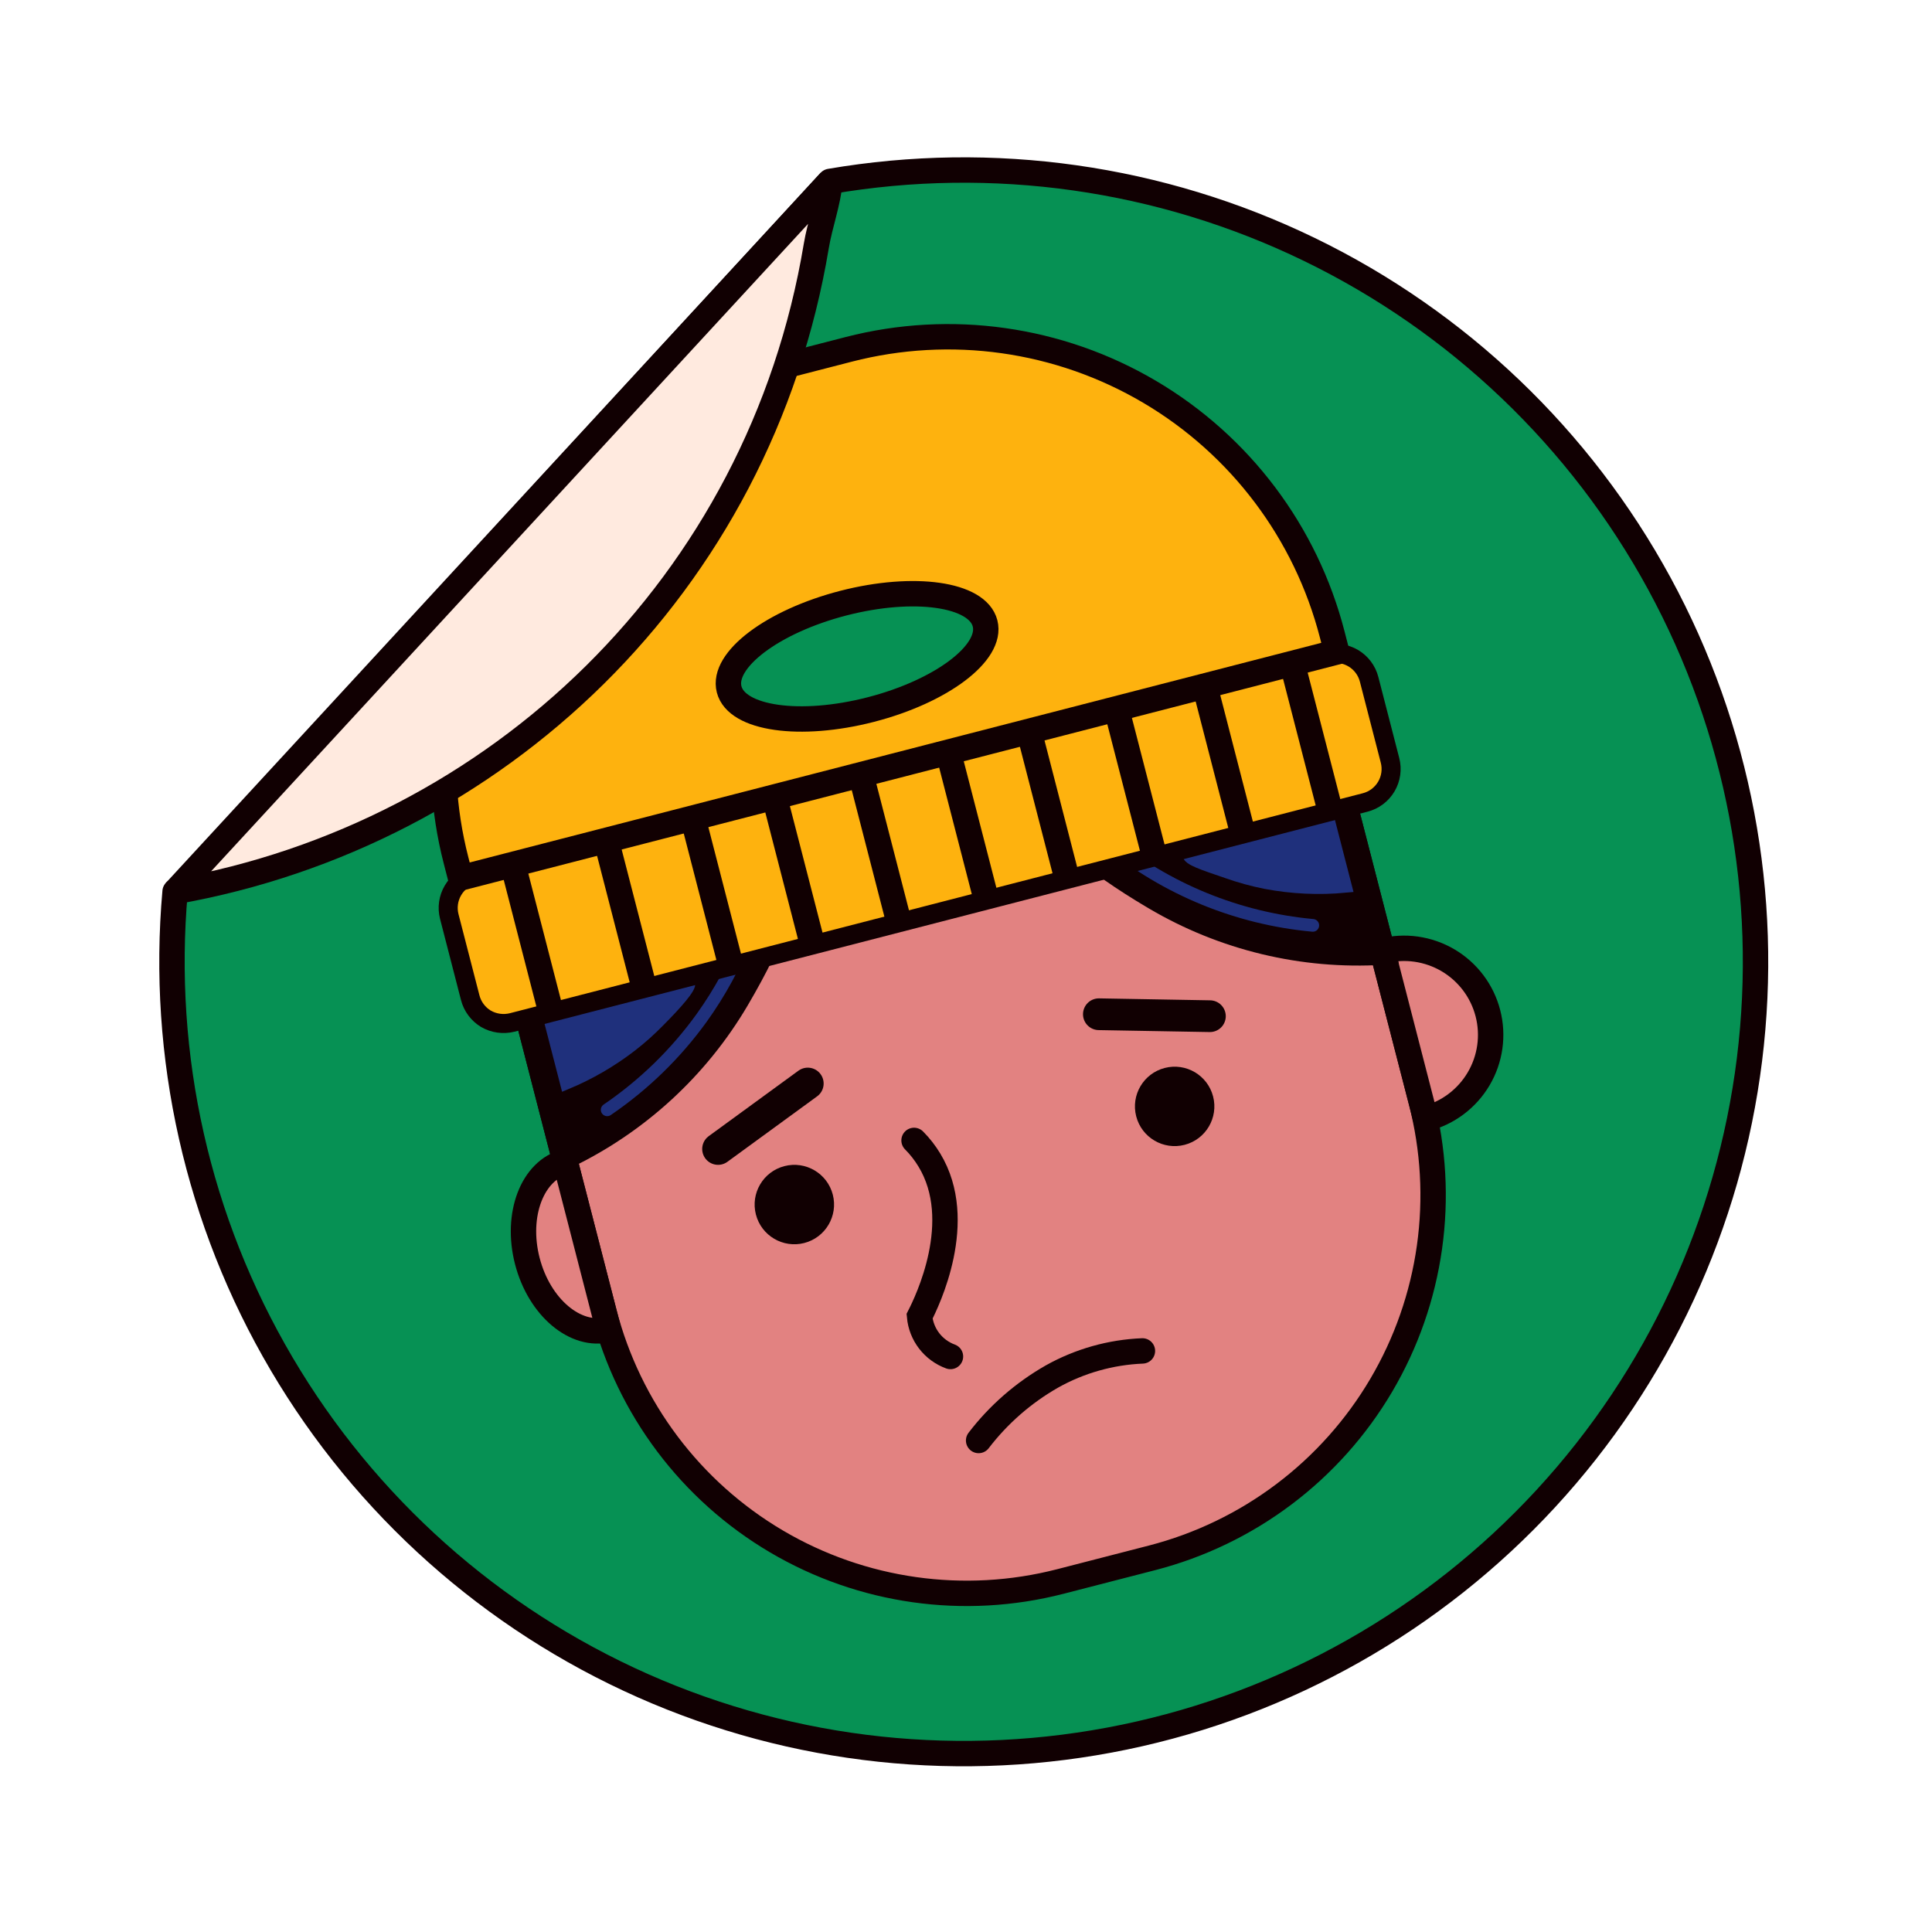 <svg width="180" height="180" viewBox="0 0 180 180" fill="none" xmlns="http://www.w3.org/2000/svg">
<path d="M77.325 16.902L16.378 83.104L16.313 83.065C14.947 98.408 18.417 113.794 26.238 127.064C34.059 140.335 45.837 150.824 59.922 157.061C74.006 163.298 89.69 164.969 104.772 161.841C119.855 158.713 133.58 150.942 144.022 139.618C154.464 128.294 161.099 113.986 162.997 98.7C164.895 83.414 161.961 67.917 154.605 54.383C147.249 40.849 135.842 29.958 121.982 23.236C108.123 16.514 92.507 14.299 77.325 16.902Z" fill="#069154" stroke="#110002" stroke-width="2.366" stroke-linejoin="round"/>
<g clip-path="url(#clip0_2311_7637)">
<path d="M71.743 50.548L83.213 47.59C91.913 45.344 101.15 46.645 108.891 51.206C116.632 55.767 122.244 63.215 124.492 71.913L132.41 102.611C133.557 107.048 133.819 111.667 133.18 116.206C132.542 120.744 131.015 125.113 128.688 129.062C126.361 133.011 123.279 136.463 119.617 139.221C115.956 141.979 111.787 143.989 107.349 145.137L98.794 147.343C89.829 149.655 80.314 148.312 72.34 143.61C64.367 138.907 58.589 131.23 56.277 122.267L48.101 90.565C45.923 82.121 47.19 73.157 51.622 65.647C56.054 58.136 63.289 52.692 71.735 50.514L71.743 50.548Z" fill="#E28281" stroke="#110002" stroke-width="2.366" stroke-miterlimit="10"/>
<path d="M74.931 115.808C76.91 115.298 78.1 113.28 77.59 111.302C77.08 109.324 75.062 108.134 73.084 108.644C71.105 109.155 69.915 111.172 70.425 113.15C70.935 115.128 72.952 116.318 74.931 115.808Z" fill="#110002"/>
<path d="M75.258 100.95L66.901 107.047" stroke="#110002" stroke-width="2.957" stroke-miterlimit="10" stroke-linecap="round"/>
<path d="M110.364 106.662C112.342 106.152 113.533 104.135 113.022 102.157C112.512 100.179 110.495 98.989 108.516 99.499C106.538 100.009 105.347 102.026 105.857 104.005C106.368 105.983 108.385 107.173 110.364 106.662Z" fill="#110002"/>
<path d="M102.38 94.494L112.724 94.676" stroke="#110002" stroke-width="2.957" stroke-miterlimit="10" stroke-linecap="round"/>
<path d="M88.553 126.381C87.767 126.094 87.078 125.589 86.568 124.926C86.058 124.263 85.748 123.468 85.673 122.635C86.371 121.268 90.033 113.762 86.589 108.082C86.188 107.416 85.708 106.801 85.16 106.25" stroke="#110002" stroke-width="2.366" stroke-miterlimit="10" stroke-linecap="round"/>
<path d="M106.437 125.862C103.481 125.983 100.595 126.798 98.013 128.243C95.358 129.755 93.033 131.783 91.176 134.208" stroke="#110002" stroke-width="2.366" stroke-miterlimit="10" stroke-linecap="round"/>
<path d="M128.798 88.607L132.827 104.229C133.853 103.964 134.817 103.5 135.663 102.863C136.51 102.226 137.223 101.429 137.761 100.516C138.3 99.604 138.653 98.594 138.801 97.546C138.95 96.496 138.89 95.429 138.625 94.403C138.361 93.377 137.897 92.414 137.26 91.567C136.622 90.721 135.825 90.008 134.912 89.47C134 88.932 132.99 88.579 131.941 88.43C130.892 88.282 129.824 88.342 128.798 88.607Z" fill="#E28281" stroke="#110002" stroke-width="2.366" stroke-miterlimit="10"/>
<path d="M52.66 108.243L56.689 123.865C53.626 124.655 50.242 121.801 49.129 117.484C48.015 113.167 49.597 109.033 52.66 108.243Z" fill="#E28281" stroke="#110002" stroke-width="2.366" stroke-miterlimit="10"/>
<path d="M73.729 79.759C73.381 83.18 72.209 87.007 68.643 93.071C64.872 99.479 59.263 104.607 52.543 107.791L47.086 86.631L73.729 79.759Z" fill="#110002" stroke="#110002" stroke-width="2.366" stroke-miterlimit="10" stroke-linecap="round"/>
<path d="M96.722 74.413C98.669 77.248 101.544 80.025 107.612 83.603C114.013 87.386 121.402 89.164 128.824 88.708L123.365 67.541L96.722 74.413Z" fill="#110002" stroke="#110002" stroke-width="2.366" stroke-miterlimit="10" stroke-linecap="round"/>
<path d="M103.226 78.396C108.665 82.847 115.311 85.57 122.31 86.214" stroke="#1F307C" stroke-width="1.183" stroke-miterlimit="10" stroke-linecap="round"/>
<path d="M114.367 81.257C115.532 81.669 116.725 81.996 117.937 82.235C120.382 82.698 122.881 82.814 125.358 82.58L123.725 76.246C113.043 77.907 110.677 78.942 110.737 79.596C110.773 80.04 111.97 80.443 114.367 81.257Z" fill="#1F307C" stroke="#1F307C" stroke-width="1.183" stroke-miterlimit="10" stroke-linecap="round"/>
<path d="M69.486 87.299C68.428 89.97 67.046 92.501 65.371 94.835C62.958 98.18 59.98 101.078 56.57 103.399" stroke="#1F307C" stroke-width="1.183" stroke-miterlimit="10" stroke-linecap="round"/>
<path d="M61.353 95.13C60.556 95.946 59.704 96.707 58.803 97.406C56.954 98.833 54.925 100.012 52.77 100.911L51.364 95.461C60.995 92.042 63.905 91.076 64.172 91.582C64.356 91.931 63.017 93.463 61.353 95.13Z" fill="#1F307C" stroke="#1F307C" stroke-width="1.183" stroke-miterlimit="10" stroke-linecap="round"/>
<path d="M127.185 74.765L47.714 95.261C46.887 95.466 46.012 95.344 45.273 94.919C44.544 94.479 44.017 93.77 43.807 92.945L41.858 85.39C41.646 84.566 41.769 83.691 42.2 82.957C42.63 82.223 43.335 81.69 44.158 81.474L123.629 60.977C124.039 60.871 124.465 60.846 124.884 60.905C125.304 60.963 125.707 61.104 126.072 61.318C126.437 61.533 126.756 61.817 127.01 62.155C127.265 62.493 127.451 62.878 127.556 63.288L129.505 70.843C129.61 71.253 129.634 71.679 129.575 72.098C129.515 72.517 129.374 72.921 129.158 73.285C128.943 73.649 128.658 73.967 128.319 74.221C127.98 74.475 127.595 74.66 127.185 74.765Z" fill="#FEB20E" stroke="#110002" stroke-width="1.774" stroke-miterlimit="10"/>
<path d="M69.062 35.131L79.081 32.547C88.577 30.098 98.657 31.52 107.103 36.502C115.55 41.483 121.67 49.615 124.119 59.109L124.54 60.742L42.91 81.795L42.489 80.162C40.041 70.668 41.465 60.59 46.448 52.145C51.431 43.7 59.566 37.58 69.062 35.131Z" fill="#FEB20E" stroke="#110002" stroke-width="2.366" stroke-miterlimit="10"/>
<path d="M47.781 80.538L51.337 94.325" stroke="#110002" stroke-width="2.366" stroke-miterlimit="10"/>
<path d="M56.478 78.296L60.034 92.084" stroke="#110002" stroke-width="2.366" stroke-miterlimit="10"/>
<path d="M64.49 75.962L68.046 89.75" stroke="#110002" stroke-width="2.366" stroke-miterlimit="10"/>
<path d="M72.087 74.003L75.643 87.791" stroke="#110002" stroke-width="2.366" stroke-miterlimit="10"/>
<path d="M80.12 71.838L83.676 85.626" stroke="#110002" stroke-width="2.366" stroke-miterlimit="10"/>
<path d="M88.263 69.738L91.819 83.525" stroke="#110002" stroke-width="2.366" stroke-miterlimit="10"/>
<path d="M95.724 67.556L99.279 81.343" stroke="#110002" stroke-width="2.366" stroke-miterlimit="10"/>
<path d="M103.866 65.455L107.422 79.242" stroke="#110002" stroke-width="2.366" stroke-miterlimit="10"/>
<path d="M112.193 63.703L115.749 77.49" stroke="#110002" stroke-width="2.366" stroke-miterlimit="10"/>
<path d="M120.337 61.602L123.893 75.389" stroke="#110002" stroke-width="2.366" stroke-miterlimit="10"/>
<path d="M81.132 66.109C87.716 64.411 92.481 60.815 91.775 58.077C91.069 55.338 85.159 54.495 78.575 56.193C71.991 57.892 67.226 61.488 67.932 64.226C68.638 66.964 74.548 67.807 81.132 66.109Z" fill="#069154" stroke="#110002" stroke-width="2.366" stroke-miterlimit="10"/>
</g>
<path d="M77.325 16.902C77.157 18.881 76.386 20.912 76.053 22.91C70.781 54.568 46.23 77.774 16.319 83.064L77.325 16.902Z" fill="#FFEADF" stroke="#110002" stroke-width="2.366" stroke-linejoin="bevel"/>
<defs>
<clipPath id="clip0_2311_7637">
<rect width="95.212" height="118.867" fill="white" transform="translate(28.76 44.085) rotate(-14.462)"/>
</clipPath>
</defs>
</svg>
